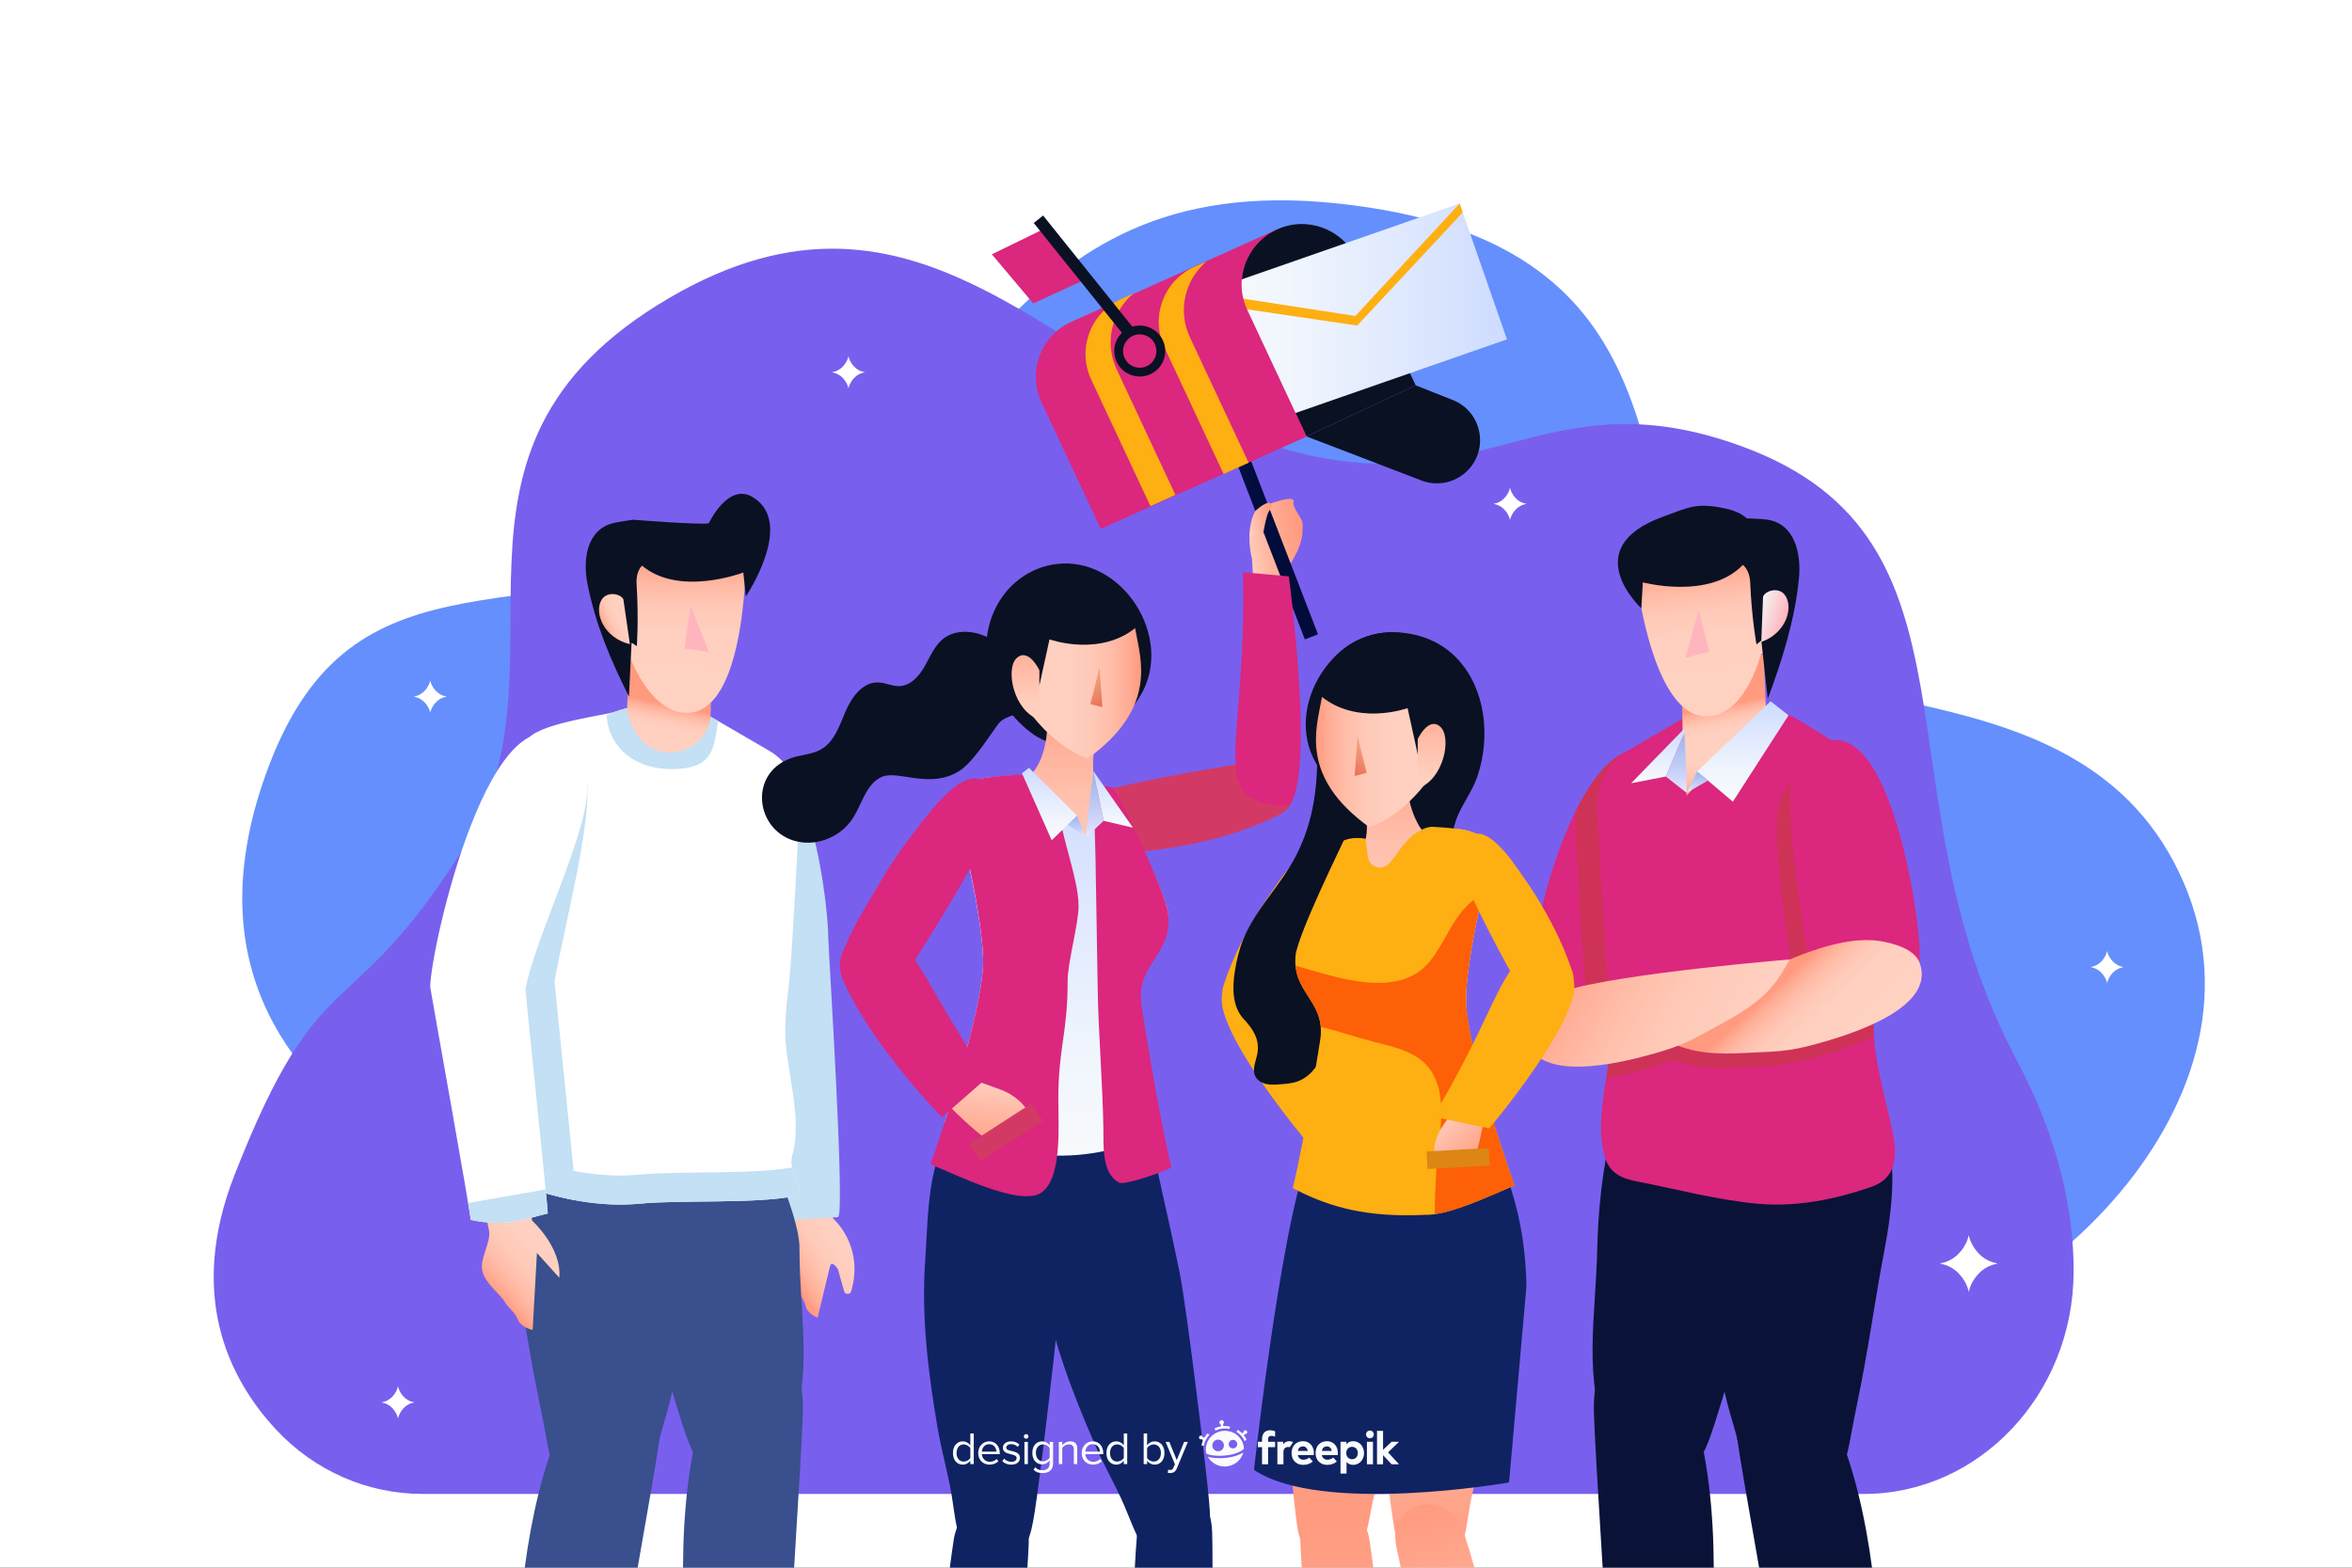 <?xml version="1.0" encoding="utf-8"?>
<!-- Generator: Adobe Illustrator 27.5.0, SVG Export Plug-In . SVG Version: 6.00 Build 0)  -->
<svg version="1.1" xmlns="http://www.w3.org/2000/svg" xmlns:xlink="http://www.w3.org/1999/xlink" x="0px" y="0px"
	 viewBox="0 0 750 500" style="enable-background:new 0 0 750 500;" xml:space="preserve">
<rect x="0" y="0" width="750" height="500" fill="#333333" stroke="none"/>
<g id="BACKGROUND">
	<g>
		<g>
			
				<rect x="0" transform="matrix(-1 -1.224647e-16 1.224647e-16 -1 750 500)" style="fill:#FFFFFF;" width="750" height="500"/>
		</g>
	</g>
</g>
<g id="OBJECTS">
	<path style="fill:#658FFD;" d="M84.56,247.484c26.25-74.156,80.01-45.963,153.351-73.105S316.36,53.139,426.618,64.901
		s91.007,88.872,115.054,129.627c24.047,40.754,122.452,13.172,154.531,86.664c32.079,73.492-55.497,148.343-109.016,148.343
		C533.669,429.535,9.709,458.939,84.56,247.484z"/>
	<path style="fill:#795FEE;" d="M213.427,95.021c-83.59,48.919-28.749,116.987-65.545,175.43
		c-36.796,58.443-45.37,33.405-73.125,104.375c-14.922,38.157-1.975,64.668,13.187,81.025
		c12.376,13.352,29.317,20.625,46.838,20.625h459.634c36.528,0,66.693-31.574,66.818-70.9c0.061-19.256-4.65-41.993-18.235-67.661
		c-45.284-85.56-7.01-165.866-87.248-195.444c-64.856-23.908-82.924,21.074-150.877-0.713S294.074,47.825,213.427,95.021z"/>
	<g>
		
			<linearGradient id="SVGID_1_" gradientUnits="userSpaceOnUse" x1="-1876.452" y1="1905.453" x2="-1848.461" y2="1905.453" gradientTransform="matrix(-0.842 0.54 -0.54 -0.842 -277.842 3006.172)">
			<stop  offset="0" style="stop-color:#FFD1C1"/>
			<stop  offset="0.386" style="stop-color:#FFCFBF"/>
			<stop  offset="0.588" style="stop-color:#FFC9B7"/>
			<stop  offset="0.747" style="stop-color:#FFBDA9"/>
			<stop  offset="0.882" style="stop-color:#FFAE97"/>
			<stop  offset="1" style="stop-color:#FF9A7F"/>
		</linearGradient>
		<path style="fill:url(#SVGID_1_);" d="M267.163,404.704c-1.074-1.384-2.103-2.444-2.514-0.741l-3.945,16.345
			c0,0-3.318-1.326-3.823-3.767c-0.505-2.441-2.23-3.635-2.974-5.731c-0.744-2.096-4.726-6.075-5.046-9.817
			c-0.32-3.742,3.872-7.883,3.817-11.492c-0.054-3.609-0.712-11.245-0.712-11.245l13.314-0.038l0.322,10.376
			c0,0,10.114,8.579,5.818,23.253c-0.327,1.116-1.922,1.109-2.239-0.009L267.163,404.704z"/>
		<g>
			<path style="fill:#C3E0F4;" d="M267.2,388.182c2.457,0.066-3.086-86.353-3.078-89.032c0.039-11.763-7.791-78.133-32.908-55.922
				c-3.86,3.413,1.767,9.715,1.533,14.023c-1.049,19.389,8.219,132.543,8.219,132.543S267.197,388.182,267.2,388.182z"/>
		</g>
		<g>
			<g>
				<g>
					<g>
						<path style="fill:#0A1337;" d="M511.048,500h35.432c-0.059-17.601-1.82-35.678-6.795-51.266c0,0-6.16-22.722-26.248-12.917
							c0,0-5.556-0.25-5.188,14.526C508.395,456.189,509.62,476.992,511.048,500z"/>
					</g>
					<path style="fill:#0A1337;" d="M555.45,338.339c-1.266-0.882-2.627-1.635-4.082-2.235c-6.104-2.518-12.737-0.101-19.323,0.381
						c-17.634,1.291-22.228,40.113-22.702,61.403c-0.509,22.825-4.734,41.263,3.698,62.479c2.49,6.264,6.727,12.84,13.381,13.921
						c5.128,0.833,10.304-2.022,13.604-6.035c3.3-4.012,5.066-9.039,6.667-13.98c6.794-20.97,11.766-42.477,16.961-63.899
						c2.393-9.867,4.854-19.974,3.725-30.064C566.426,351.783,562.353,343.147,555.45,338.339z"/>
				</g>
			</g>
			<g>
				<g>
					<g>
						<path style="fill:#0A1337;" d="M560.945,500h36.002c-2.144-16.141-5.82-32.326-11.901-46.124c0,0-8.53-21.942-27.468-10.065
							c0,0-5.552,0.34-3.62,14.994C554.633,463.923,557.501,480.543,560.945,500z"/>
					</g>
					<path style="fill:#0A1337;" d="M588.886,343.409c-8.176-4.929-17.932-3.891-25.792,1.18
						c-10.513,6.782-16.799,18.514-17.983,30.898c-1.595,16.67-0.396,35.081,1.745,51.652c1.15,8.905,3.149,18.291,5.829,27.104
						c2.264,7.443,3.532,17.372,10.485,22.346c5.09,3.641,13.997,3.953,19.004-0.189c5.211-4.313,6.807-11.821,7.961-18.125
						c1.318-7.198,2.883-14.375,4.214-21.587c2.274-12.327,4.035-24.75,6.39-37.06c2.266-11.85,3.93-24.636,1.465-36.593
						C600.432,354.451,595.434,347.356,588.886,343.409z"/>
				</g>
			</g>
			<g>
				<path style="fill:#DB277D;" d="M488.774,332.514c-2.457,0.066,0.979-28.21,0.97-30.889
					c-0.039-11.763,18.204-80.608,43.321-58.397c3.86,3.413-1.767,9.715-1.534,14.023c1.049,19.389-9.981,78.698-9.981,78.698
					S488.777,332.514,488.774,332.514z"/>
			</g>
			<path style="fill:#CE3257;" d="M506.391,334.36c7.764,0.814,15.159,1.589,15.159,1.589s11.03-59.309,9.981-78.698
				c-0.233-4.308,5.393-10.61,1.533-14.023c-12.403-10.968-23.127,0.27-30.804,15.871c0.755,16.222,1.606,32.44,2.735,48.635
				c0.606,8.675,2.315,17.019,1.491,25.752C506.459,333.776,506.422,334.069,506.391,334.36z"/>
			<path style="fill:#DB277D;" d="M603.605,361.558c-2.761-13.407-6.949-25.711-6.181-39.594c0.776-14.013,1.433-28.038,2.486-42.03
				c0.447-5.943,1.63-12.09,1.775-18.018c0.194-7.957-4.237-14.243-9.819-19.511c-4.853-4.58-10.484-8.039-16.101-11.423
				c-0.223-0.134-0.446-0.269-0.669-0.403c-2.166-1.304-4.345-2.614-6.684-3.492c-9.822-3.688-22.953-3.047-32.049,2.249
				c-5.816,3.387-11.633,6.772-17.448,10.158c-6.181,3.598-9.902,10.776-9.548,18.425c0.768,16.615,1.635,33.228,2.792,49.815
				c0.606,8.675,2.315,17.019,1.491,25.752c-1.074,11.38-5.065,23.935-1.963,35.307c1.528,5.6,5.658,7.103,10.526,8.057
				c12.576,2.466,25.099,5.803,37.85,7.036c12.442,1.203,24.981-1.263,36.809-5.402
				C604.349,375.866,605.191,369.261,603.605,361.558z"/>
			<g>
				<path style="fill:#CE3257;" d="M575.732,331.763c9.612-5.671,20.759-12.585,32.111-15.174c0.011-2.244,0.01-3.828,0.011-4.325
					c0.039-11.763-10.703-85.782-35.82-63.571c-3.86,3.413-5.209,8.229-5.443,12.537c-0.815,15.055,5.651,54.166,8.583,70.904
					C575.359,332.009,575.534,331.88,575.732,331.763z"/>
			</g>
			<path style="fill:#CE3257;" d="M598.35,304.857c-0.118-0.02-0.252-0.049-0.368-0.067c-8.165-1.297-18.446,1.525-28.752,5.897
				c0.007-0.013,0.015-0.026,0.022-0.039c-8.073,0.684-36.121,3.193-56.156,6.588c0.584,5.382,1.072,10.738,0.553,16.249
				c-0.318,3.373-0.893,6.85-1.463,10.367c6.043-1.01,12.196-2.647,17.425-4.27c1.372-0.426,2.719-0.918,4.052-1.44
				c8.094,3.174,16.43,2.58,24.916,2.162c1.5-0.074,3-0.145,4.498-0.214c4-0.184,7.958-0.767,11.841-1.748
				c7.096-1.793,15.625-4.415,22.65-7.913c-0.211-2.773-0.304-5.58-0.145-8.465C597.739,316.263,598.039,310.56,598.35,304.857z"/>
			
				<linearGradient id="SVGID_00000134941907583243579610000005951068771112856499_" gradientUnits="userSpaceOnUse" x1="544.189" y1="237.198" x2="544.189" y2="253.789">
				<stop  offset="0" style="stop-color:#FFD1C1"/>
				<stop  offset="0.386" style="stop-color:#FFCFBF"/>
				<stop  offset="0.588" style="stop-color:#FFC9B7"/>
				<stop  offset="0.747" style="stop-color:#FFBDA9"/>
				<stop  offset="0.882" style="stop-color:#FFAE97"/>
				<stop  offset="1" style="stop-color:#FF9A7F"/>
			</linearGradient>
			<polygon style="fill:url(#SVGID_00000134941907583243579610000005951068771112856499_);" points="537.807,253.789 
				551.603,238.944 536.775,237.198 			"/>
			
				<linearGradient id="SVGID_00000023267388956665537800000011309349959781253270_" gradientUnits="userSpaceOnUse" x1="552.32" y1="237.296" x2="549.827" y2="224.83">
				<stop  offset="0" style="stop-color:#FFD1C1"/>
				<stop  offset="0.386" style="stop-color:#FFCFBF"/>
				<stop  offset="0.588" style="stop-color:#FFC9B7"/>
				<stop  offset="0.747" style="stop-color:#FFBDA9"/>
				<stop  offset="0.882" style="stop-color:#FFAE97"/>
				<stop  offset="1" style="stop-color:#FF9A7F"/>
			</linearGradient>
			<path style="fill:url(#SVGID_00000023267388956665537800000011309349959781253270_);" d="M562.392,208.667l0.728,17.847
				c0,0-3.198,21.672-26.512,11.22l-0.436-27.898L562.392,208.667z"/>
			
				<linearGradient id="SVGID_00000119821419188218487180000004630471407512088489_" gradientUnits="userSpaceOnUse" x1="546.305" y1="216.179" x2="542.15" y2="179.612">
				<stop  offset="0" style="stop-color:#FFD1C1"/>
				<stop  offset="0.386" style="stop-color:#FFCFBF"/>
				<stop  offset="0.588" style="stop-color:#FFC9B7"/>
				<stop  offset="0.747" style="stop-color:#FFBDA9"/>
				<stop  offset="0.882" style="stop-color:#FFAE97"/>
				<stop  offset="1" style="stop-color:#FF9A7F"/>
			</linearGradient>
			<path style="fill:url(#SVGID_00000119821419188218487180000004630471407512088489_);" d="M562.745,175.817l0.85,31.958
				l-2.067,0.892c-4.043,13.65-10.526,19.829-17.411,19.823c-18.697-0.019-23.188-50.767-23.188-50.767L562.745,175.817z"/>
			<polygon style="fill:#FFB5BE;" points="541.672,194.528 545.065,207.842 537.46,209.779 			"/>
			<path style="fill:#0A1123;" d="M555.751,180.183c0,0,2.174,1.465,2.348,5.61c0.485,11.531,2.004,19.758,2.004,19.758l1.541-1.274
				l2.05,18.581c4.628-12.31,8.747-25.517,9.971-38.647c0.708-7.599-1.341-17.277-10.257-18.49
				c-2.094-0.285-6.376-0.386-6.376-0.386s-0.904-0.734-1.325-1.01c-1.715-1.126-3.738-1.781-5.732-2.193
				c-9.073-1.875-11.25-0.404-19.718,2.677c-27.628,10.053-6.88,29.192-6.88,29.192l0.494-8.262
				C523.872,185.738,544.962,191.4,555.751,180.183z"/>
			
				<linearGradient id="SVGID_00000013166260603244410400000002758741803996132228_" gradientUnits="userSpaceOnUse" x1="-223.196" y1="921.669" x2="-213.921" y2="921.669" gradientTransform="matrix(0.949 0.317 -0.317 0.949 1064.397 -608.167)">
				<stop  offset="0" style="stop-color:#F4F3F1"/>
				<stop  offset="1" style="stop-color:#FFB2BC"/>
			</linearGradient>
			<path style="fill:url(#SVGID_00000013166260603244410400000002758741803996132228_);" d="M569.119,189.716
				c2.891,3.805,0.642,12.157-7.493,15.042l0.574-14.484C563.104,188.243,567.217,187.212,569.119,189.716z"/>
			<g>
				<g>
					<g>
						<g>
							
								<linearGradient id="SVGID_00000111879587978934430000000004764612979064649118_" gradientUnits="userSpaceOnUse" x1="8212.718" y1="252.857" x2="8212.718" y2="233.598" gradientTransform="matrix(-1 0 0 1 8747.245 0)">
								<stop  offset="0" style="stop-color:#E7E6FF"/>
								<stop  offset="0.339" style="stop-color:#C9D2F8"/>
								<stop  offset="0.764" style="stop-color:#AABDF1"/>
								<stop  offset="1" style="stop-color:#9EB5EE"/>
							</linearGradient>
							<path style="fill:url(#SVGID_00000111879587978934430000000004764612979064649118_);" d="M537.807,252.857l-6.62-5.192
								l5.951-14.067C537.138,233.598,538.123,252.533,537.807,252.857z"/>
							
								<linearGradient id="SVGID_00000168802403461373391710000007590126915986085308_" gradientUnits="userSpaceOnUse" x1="8218.607" y1="249.805" x2="8218.607" y2="232.326" gradientTransform="matrix(-1 0 0 1 8747.245 0)">
								<stop  offset="0" style="stop-color:#F9FBFC"/>
								<stop  offset="0.997" style="stop-color:#CDDBFF"/>
							</linearGradient>
							<polygon style="fill:url(#SVGID_00000168802403461373391710000007590126915986085308_);" points="537.138,233.598 
								531.187,247.665 520.138,249.805 537.138,232.326 							"/>
						</g>
						
							<linearGradient id="SVGID_00000125583054298051701470000005938417952925957307_" gradientUnits="userSpaceOnUse" x1="8191.494" y1="255.683" x2="8191.494" y2="223.669" gradientTransform="matrix(-1 0 0 1 8747.245 0)">
							<stop  offset="0" style="stop-color:#F9FBFC"/>
							<stop  offset="0.307" style="stop-color:#F0F5FD"/>
							<stop  offset="0.803" style="stop-color:#D8E3FE"/>
							<stop  offset="0.997" style="stop-color:#CDDBFF"/>
						</linearGradient>
						<polygon style="fill:url(#SVGID_00000125583054298051701470000005938417952925957307_);" points="570.323,228.14 
							552.57,255.683 541.179,246.05 564.6,223.669 						"/>
					</g>
					
						<linearGradient id="SVGID_00000123421910268764850710000007741598702045450909_" gradientUnits="userSpaceOnUse" x1="8205.983" y1="252.857" x2="8205.983" y2="246.05" gradientTransform="matrix(-1 0 0 1 8747.245 0)">
						<stop  offset="0" style="stop-color:#E7E6FF"/>
						<stop  offset="0.339" style="stop-color:#C9D2F8"/>
						<stop  offset="0.764" style="stop-color:#AABDF1"/>
						<stop  offset="1" style="stop-color:#9EB5EE"/>
					</linearGradient>
					<polygon style="fill:url(#SVGID_00000123421910268764850710000007741598702045450909_);" points="541.179,246.05 
						537.807,252.857 544.718,248.908 					"/>
				</g>
			</g>
			<g>
				<path style="fill:#DB277D;" d="M580.01,323.232c9.612-5.671,20.759-12.585,32.111-15.174c0.012-2.244,0.01-3.828,0.012-4.325
					c0.039-11.763-10.703-85.782-35.82-63.571c-3.86,3.413-5.209,8.229-5.443,12.537c-0.815,15.055,5.651,54.166,8.583,70.903
					C579.636,323.478,579.811,323.349,580.01,323.232z"/>
			</g>
			
				<linearGradient id="SVGID_00000094590430863678582170000008521512572901162914_" gradientUnits="userSpaceOnUse" x1="584.215" y1="333.69" x2="566.485" y2="314.437">
				<stop  offset="0" style="stop-color:#FFD1C1"/>
				<stop  offset="0.386" style="stop-color:#FFCFBF"/>
				<stop  offset="0.588" style="stop-color:#FFC9B7"/>
				<stop  offset="0.747" style="stop-color:#FFBDA9"/>
				<stop  offset="0.882" style="stop-color:#FFAE97"/>
				<stop  offset="1" style="stop-color:#FF9A7F"/>
			</linearGradient>
			<path style="fill:url(#SVGID_00000094590430863678582170000008521512572901162914_);" d="M599.436,300.143
				c-22.499-3.574-61.049,24.062-71.976,29.527c2.306,1.331,4.649,2.616,7.173,3.654c8.246,3.393,16.746,2.759,25.4,2.332
				c1.5-0.074,3-0.144,4.498-0.213c4-0.184,7.959-0.767,11.841-1.748c16.462-4.16,40.667-12.769,35.808-26.484
				C610.564,302.65,603.804,300.837,599.436,300.143z"/>
			
				<linearGradient id="SVGID_00000158011134231172807380000014435271675685696181_" gradientUnits="userSpaceOnUse" x1="3815.856" y1="-1425.221" x2="3914.574" y2="-1425.221" gradientTransform="matrix(-0.872 -0.49 -0.49 0.872 3212.485 3465.611)">
				<stop  offset="0" style="stop-color:#FFD1C1"/>
				<stop  offset="0.386" style="stop-color:#FFCFBF"/>
				<stop  offset="0.588" style="stop-color:#FFC9B7"/>
				<stop  offset="0.747" style="stop-color:#FFBDA9"/>
				<stop  offset="0.882" style="stop-color:#FFAE97"/>
				<stop  offset="1" style="stop-color:#FF9A7F"/>
			</linearGradient>
			<path style="fill:url(#SVGID_00000158011134231172807380000014435271675685696181_);" d="M493.892,318.326
				c7.018-6.114,64.641-11.292,76.815-12.324c-1.274,2.338-2.603,4.656-4.216,6.858c-5.268,7.194-12.852,11.084-20.46,15.232
				c-1.319,0.719-2.635,1.441-3.95,2.163c-3.51,1.928-7.191,3.495-11.016,4.681c-16.217,5.032-41.36,10.304-44.364-3.934
				C485.703,326.266,490.558,321.231,493.892,318.326z"/>
		</g>
		<g>
			<g>
				<g>
					<path style="fill:#394F8E;" d="M253.231,500c1.428-23.008,2.653-43.811,2.799-49.657c0.368-14.776-5.188-14.526-5.188-14.526
						c-20.089-9.804-26.247,12.917-26.247,12.917c-4.975,15.588-6.736,33.665-6.795,51.266H253.231z"/>
				</g>
				<path style="fill:#394F8E;" d="M208.829,338.339c1.266-0.882,2.627-1.635,4.082-2.235c6.105-2.518-0.556,3.618,6.031,4.1
					c17.634,1.291,35.994,45.433,35.994,57.684c0,22.831,4.734,41.263-3.698,62.479c-2.49,6.264-6.727,12.84-13.381,13.921
					c-5.128,0.833-10.304-2.022-13.604-6.035c-3.3-4.012-5.066-9.039-6.667-13.98c-6.795-20.97-11.766-42.477-16.962-63.899
					c-2.393-9.867-4.854-19.974-3.725-30.064C197.852,351.783,201.925,343.147,208.829,338.339z"/>
			</g>
		</g>
		<g>
			<g>
				<g>
					<path style="fill:#394F8E;" d="M203.333,500c3.444-19.457,6.312-36.077,6.987-41.195c1.931-14.654-3.62-14.994-3.62-14.994
						c-18.937-11.876-27.468,10.065-27.468,10.065c-6.079,13.798-9.756,29.983-11.9,46.124H203.333z"/>
				</g>
				<path style="fill:#394F8E;" d="M175.392,343.409c8.176-4.929,17.932-3.891,25.793,1.18
					c10.513,6.782,16.799,18.514,17.983,30.898c1.594,16.67,0.395,35.081-1.745,51.652c-1.15,8.905-3.149,18.291-5.829,27.104
					c-2.264,7.443-3.532,17.372-10.485,22.346c-5.09,3.641-13.997,3.953-19.003-0.189c-5.211-4.313-6.807-11.821-7.961-18.125
					c-1.318-7.198-2.883-14.375-4.214-21.587c-2.274-12.327-4.035-24.75-6.39-37.06c-2.266-11.85-3.93-24.636-1.464-36.593
					C163.847,354.451,168.845,347.356,175.392,343.409z"/>
			</g>
		</g>
		<path style="fill:#FFFFFF;" d="M160.674,361.558c2.761-13.407,6.949-25.711,6.181-39.594c-0.776-14.013-1.433-28.038-2.486-42.03
			c-0.447-5.943-1.63-12.09-1.775-18.018c-0.194-7.957,0.78-21.631,6.362-26.9c4.853-4.58,24.573-7.052,26.911-7.93
			c9.822-3.688,22.953-3.047,32.049,2.249c5.816,3.387,11.633,6.772,17.449,10.158c6.181,3.598,9.902,10.776,9.548,18.425
			c-0.768,16.615-1.635,33.228-2.792,49.815c-0.605,8.675-2.315,17.019-1.491,25.752c1.074,11.38,5.066,23.935,1.963,35.307
			c-1.528,5.6,5.477,11.781,0.61,12.735c-12.576,2.466-36.234,1.125-48.986,2.358c-12.441,1.203-24.981-1.263-36.809-5.402
			C159.929,375.866,159.087,369.261,160.674,361.558z"/>
		<path style="fill:#C3E0F4;" d="M183.843,382.887c-0.9-10.279-7.153-70.095-6.985-69.981c2.932-16.738,11.27-47.917,10.455-62.973
			c-0.233-4.308-2.597-0.477-6.457-3.89c-6.801-6.014-12.441-4.774-17.054,0.453c-1.076,5.343-1.312,11.188-1.209,15.421
			c0.145,5.929,1.328,12.076,1.775,18.018c1.053,13.992,1.71,28.017,2.486,42.03c0.768,13.883-3.419,26.187-6.181,39.594
			c-1.586,7.703-0.745,14.308,6.733,16.925C172.765,380.358,178.269,381.884,183.843,382.887z"/>
		<g>
			<path style="fill:#C3E0F4;" d="M204.216,374.616c-12.441,1.203-24.981-1.263-36.809-5.402c-3.897-1.364-5.98-3.817-6.868-6.937
				c-1.385,7.391-0.375,13.672,6.868,16.207c11.827,4.139,24.367,6.605,36.809,5.402c12.752-1.233,36.41,0.108,48.986-2.358
				c3.839-0.753,0.303-4.759-0.617-9.165C239.87,374.675,216.77,373.402,204.216,374.616z"/>
		</g>
		<path style="fill:#C3E0F4;" d="M227.916,229.336c-9.096-5.296-22.227-5.938-32.048-2.249c-0.816,0.306-1.607,0.677-2.39,1.07
			c0.421,9.491,8.344,17.918,22.791,17.063c11.114-0.658,11.431-6.642,12.685-15.28
			C228.607,229.738,228.262,229.537,227.916,229.336z"/>
		
			<linearGradient id="SVGID_00000163069573381476236990000008376978651520734384_" gradientUnits="userSpaceOnUse" x1="180.432" y1="236.867" x2="177.961" y2="224.513" gradientTransform="matrix(-1 0 0 1 390.427 0)">
			<stop  offset="0" style="stop-color:#FFD1C1"/>
			<stop  offset="0.386" style="stop-color:#FFCFBF"/>
			<stop  offset="0.588" style="stop-color:#FFC9B7"/>
			<stop  offset="0.747" style="stop-color:#FFBDA9"/>
			<stop  offset="0.882" style="stop-color:#FFAE97"/>
			<stop  offset="1" style="stop-color:#FF9A7F"/>
		</linearGradient>
		<path style="fill:url(#SVGID_00000163069573381476236990000008376978651520734384_);" d="M200.682,208.667l-0.729,17.847
			c0,0,0.716,4.854,3.942,8.859c7.474,9.282,22.547,3.859,22.733-8.057l0.273-17.481L200.682,208.667z"/>
		
			<linearGradient id="SVGID_00000031175597481683751380000009356141771858770849_" gradientUnits="userSpaceOnUse" x1="138.938" y1="216.411" x2="134.783" y2="179.843" gradientTransform="matrix(-0.995 0.105 0.105 0.995 332.233 -14.474)">
			<stop  offset="0" style="stop-color:#FFD1C1"/>
			<stop  offset="0.386" style="stop-color:#FFCFBF"/>
			<stop  offset="0.588" style="stop-color:#FFC9B7"/>
			<stop  offset="0.747" style="stop-color:#FFBDA9"/>
			<stop  offset="0.882" style="stop-color:#FFAE97"/>
			<stop  offset="1" style="stop-color:#FF9A7F"/>
		</linearGradient>
		<path style="fill:url(#SVGID_00000031175597481683751380000009356141771858770849_);" d="M196.125,176.859l2.499,31.872
			l2.149,0.671c5.449,13.152,12.543,18.619,19.39,17.892c18.592-1.975,17.749-52.914,17.749-52.914L196.125,176.859z"/>
		<polygon style="fill:#FFB5BE;" points="220.24,193.2 218.26,206.795 226.025,207.926 		"/>
		<path style="fill:#0A1123;" d="M204.738,180.406c0,0-2.009,1.684-1.749,5.825c0.724,11.519,0.074,19.859,0.074,19.859
			l-1.666-1.106l-0.841,17.192c-5.89-11.758-10.622-22.961-13.213-35.89c-1.499-7.483-0.474-17.322,8.266-19.462
			c2.053-0.502,6.3-1.051,6.3-1.051s22.176,1.734,24.116,1.116c0,0,6.057-12.961,13.843-8.427c13.968,8.134-2.032,31.74-2.032,31.74
			l-0.813-7.607C237.023,182.596,216.641,190.434,204.738,180.406z"/>
		
			<linearGradient id="SVGID_00000010992164647281515010000016149478014572207269_" gradientUnits="userSpaceOnUse" x1="-609.749" y1="1051.09" x2="-600.474" y2="1051.09" gradientTransform="matrix(-0.91 0.414 0.414 0.91 -789.643 -507.932)">
			<stop  offset="0" style="stop-color:#FFD1C1"/>
			<stop  offset="0.386" style="stop-color:#FFCFBF"/>
			<stop  offset="0.588" style="stop-color:#FFC9B7"/>
			<stop  offset="0.747" style="stop-color:#FFBDA9"/>
			<stop  offset="0.882" style="stop-color:#FFAE97"/>
			<stop  offset="1" style="stop-color:#FF9A7F"/>
		</linearGradient>
		<path style="fill:url(#SVGID_00000010992164647281515010000016149478014572207269_);" d="M191.838,191.286
			c-2.477,4.087,0.633,12.157,9.026,14.175l-2.087-14.344C197.667,189.191,193.468,188.596,191.838,191.286z"/>
		
			<linearGradient id="SVGID_00000077285270224922013440000009242589812564836517_" gradientUnits="userSpaceOnUse" x1="-1808.774" y1="1979.586" x2="-1778.314" y2="1979.586" gradientTransform="matrix(-0.746 0.666 -0.666 -0.746 145.955 3070.076)">
			<stop  offset="0" style="stop-color:#FFD1C1"/>
			<stop  offset="0.386" style="stop-color:#FFCFBF"/>
			<stop  offset="0.588" style="stop-color:#FFC9B7"/>
			<stop  offset="0.747" style="stop-color:#FFBDA9"/>
			<stop  offset="0.882" style="stop-color:#FFAE97"/>
			<stop  offset="1" style="stop-color:#FF9A7F"/>
		</linearGradient>
		<path style="fill:url(#SVGID_00000077285270224922013440000009242589812564836517_);" d="M171.216,399.617l-1.368,24.591
			c0,0-3.792-0.856-4.754-3.393c-0.961-2.537-3.02-3.524-4.178-5.649c-1.159-2.125-6.12-5.719-7.105-9.685
			c-0.985-3.966,2.809-9.135,2.132-13.004c-0.677-3.869-2.692-11.961-2.692-11.961l14.3-2.323l2.125,11.095
			c0,0,9.537,8.623,8.676,18.236L171.216,399.617z"/>
		<path style="fill:#FFFFFF;" d="M174.671,387.028c-5.726,1.269-13.232,4.61-24.583,2.02c-0.011-2.244-12.899-73.717-12.9-74.213
			c-0.039-11.763,19.566-99.65,44.683-77.439c3.86,3.413,5.209,8.229,5.443,12.537c0.815,15.055-16.798,48.871-19.73,65.609
			C167.398,315.418,174.896,386.978,174.671,387.028z"/>
		<path style="fill:#C3E0F4;" d="M149.273,383.677c0.785,4.631,0.812,4.935,0.814,5.371c11.351,2.589,18.858-0.751,24.583-2.02
			c0.04-0.009-0.321-3.882-0.688-7.66L149.273,383.677z"/>
		<g>
			<path style="fill:#0A1123;" d="M255.874,268.674c6.173,0.706,12.593-2.39,15.999-7.587c3.035-4.631,4.269-11.112,9.346-13.321
				c5.203-2.264,15.095,4.021,24.548-1.793c4.447-2.735,9.349-10.728,12.438-14.937c2.599-3.541,8.503-2.853,11.425-6.134
				c2.056-2.309,1.906-5.962,0.478-8.703c-1.428-2.742-3.879-4.782-6.267-6.745c-3.296-2.709-6.673-5.466-10.674-6.947
				c-4.001-1.481-8.812-1.475-12.219,1.093c-2.883,2.173-4.283,5.724-6.06,8.866c-1.777,3.143-4.538,6.275-8.147,6.377
				c-2.277,0.065-4.431-1.117-6.708-1.19c-4.927-0.158-8.453,4.679-10.391,9.211c-1.938,4.532-3.583,9.737-7.869,12.172
				c-2.937,1.668-6.531,1.644-9.698,2.82C237.751,247.175,241.347,267.011,255.874,268.674z"/>
			<g>
				<path style="fill:#0F2363;" d="M352.909,348.883c-6.452-1.155-13.444,1.507-17.493,6.661c-1.901,2.42-3.157,5.282-4.184,8.183
					c-5.641,15.933-1.439,30.473,1.314,46.277c3.056,17.543,9.507,34.448,16.595,50.707c2.897,6.646,6.541,12.957,9.427,19.622
					c3.788,8.749,6.998,21.707,19.639,16.842c8.688-3.343,7.968-10.461,7.355-18.181c-0.719-9.054-7.183-62.281-9.428-73.267
					c-2.111-10.338-4.448-20.632-6.726-30.933C367.011,363.95,366.362,351.293,352.909,348.883z"/>
				<g>
					<path style="fill:#0F2363;" d="M386.649,500c-0.002-3.674-0.013-6.191-0.035-7.026c-0.153-5.841,0.403-10.974-4.895-14.807
						c-1.423-1.03-3.098-1.708-4.838-1.958c-0.177-0.025-0.355-0.046-0.535-0.062c-8.129-0.715-13.21,5.857-13.771,13.169
						c-0.278,3.621-0.545,7.162-0.705,10.684H386.649z"/>
				</g>
			</g>
			<g>
				<path style="fill:#0F2363;" d="M329.392,347.813c-5.988-2.665-13.414-1.751-18.578,2.285c-2.425,1.895-4.328,4.374-6.019,6.945
					c-9.287,14.122-8.685,29.244-9.791,45.248c-1.228,17.765,0.993,35.722,3.987,53.205c1.224,7.146,3.252,14.145,4.461,21.307
					c1.586,9.4,1.604,22.75,15.042,21.05c9.235-1.169,10.239-8.252,11.49-15.895c1.467-8.963,7.919-62.191,8.367-73.396
					c0.422-10.542,0.615-21.097,0.866-31.644C339.482,365.815,341.879,353.37,329.392,347.813z"/>
				<g>
					<path style="fill:#0F2363;" d="M327.614,500c0.115-1.734,0.19-2.937,0.212-3.464c0.252-5.837,1.163-10.92-3.856-15.111
						c-1.348-1.126-2.973-1.919-4.69-2.289c-0.175-0.038-0.352-0.07-0.529-0.099c-8.06-1.277-13.585,4.926-14.652,12.182
						c-0.436,2.969-0.857,5.882-1.221,8.782H327.614z"/>
				</g>
			</g>
			<path style="fill:#0A1123;" d="M319.267,190.835c-4.056,6.03-5.801,13.844-4.102,21.718c1.751,8.111,6.689,15.762,13.223,20.85
				c7.164,5.579,15.377,5.317,23.143,0.827c5.094-2.946,9.192-7.437,12.195-12.499c10.86-18.31-5.827-44.544-26.996-41.825
				C329.593,180.822,323.263,184.895,319.267,190.835z"/>
			<path style="fill:#D33965;" d="M409.299,245.77c4.831,3.565,4.391,10.989-0.887,13.851c-0.084,0.046-0.145,0.077-0.179,0.095
				c-8.407,4.223-17.452,7.162-26.637,9.136c-7.534,1.62-15.191,2.678-22.883,3.148c-6.716,0.411-29.182,2.99-24.511-9.841
				c1.164-3.198,4.158-5.315,7.157-6.639c11.358-5.015,48.285-11.016,59.711-12.793c2.179-0.339,4.389,0.209,6.163,1.519
				L409.299,245.77z"/>
			
				<linearGradient id="SVGID_00000078760038244272118230000004844988635722128793_" gradientUnits="userSpaceOnUse" x1="-924.478" y1="361.433" x2="-924.478" y2="224.507" gradientTransform="matrix(1 0 0 1 1261.998 0)">
				<stop  offset="0" style="stop-color:#FFD1C1"/>
				<stop  offset="0.489" style="stop-color:#FFCFBF"/>
				<stop  offset="0.665" style="stop-color:#FFCAB8"/>
				<stop  offset="0.79" style="stop-color:#FFC0AD"/>
				<stop  offset="0.892" style="stop-color:#FFB29C"/>
				<stop  offset="0.978" style="stop-color:#FFA086"/>
				<stop  offset="1" style="stop-color:#FF9A7F"/>
			</linearGradient>
			<path style="fill:url(#SVGID_00000078760038244272118230000004844988635722128793_);" d="M371.146,291.684
				c-0.684-7.18-15.299-39.829-15.299-39.829s-4.044-0.738-6.605-1.638c-1.275-5.493-0.385-10.599-0.385-10.599l-15.161-15.111
				c1.791,16.553-4.888,22.461-4.888,22.461c-2.377,0.129-10.08,0.52-13.565,0.979c-7.615,1.002-11.348,6.249-11.348,6.249
				s9.077,34.03,9.611,51.396c0.534,17.367-9.686,55.842-9.686,55.842l62.803-0.189c-4.274-17.364-7.161-42.023-7.161-42.026
				C357.704,306.01,372.39,304.735,371.146,291.684z"/>
			
				<linearGradient id="SVGID_00000144318175044437682920000008003779457946085004_" gradientUnits="userSpaceOnUse" x1="-925.065" y1="376.197" x2="-925.065" y2="248.287" gradientTransform="matrix(1 0 0 1 1261.998 0)">
				<stop  offset="0" style="stop-color:#F9FBFC"/>
				<stop  offset="0.292" style="stop-color:#F1F6FD"/>
				<stop  offset="0.733" style="stop-color:#DDE6FE"/>
				<stop  offset="0.997" style="stop-color:#CDDBFF"/>
			</linearGradient>
			<path style="fill:url(#SVGID_00000144318175044437682920000008003779457946085004_);" d="M301.231,358.053
				c9.293,5.251,19.064,9.322,30.046,10.262c13.61,1.164,26.168-1.321,37.894-7.182c-4.287-18.038-9.709-41.912-9.709-41.914
				c-1.757-13.207,14.349-14.483,13.105-27.534c-0.684-7.18-16.72-38.658-16.72-38.658s-2.078-2.059-7.543-1.566
				c-0.08,0.007-1.997,15.625-1.997,15.625l-14.817-17.678c-5.458-0.838-7.257-1.121-7.257-1.121
				c-2.377,0.13-5.505,0.372-8.991,0.83c-7.615,1.002-11.348,6.249-11.348,6.249s9.077,32.859,9.611,50.225
				C313.861,317.141,306.323,342.411,301.231,358.053z"/>
			<path style="fill:#DB277D;" d="M332.064,380.372c6.64-4.531,5.424-21.149,5.411-29.351c-0.025-17.034,3.001-21.281,2.976-38.314
				c-0.009-5.752,3.493-18.026,3.485-23.778c-0.014-9.208-6.59-24.68-6.604-33.888c-3.512-3.639-8.487-8.557-13.099-7.926
				c-2.377,0.13-5.505,0.372-8.991,0.831c-7.615,1.002-11.348,6.249-11.348,6.249s9.077,34.029,9.611,51.396
				c0.534,17.367-16.791,65.779-16.785,65.781C303.82,374.081,325.174,385.074,332.064,380.372z"/>
			<path style="fill:#DB277D;" d="M372.567,291.684c-0.684-7.18-16.72-39.829-16.72-39.829s-2.105-1.777-7.161-0.948
				c0.104,6.218,0.56,17.288,0.664,23.506c0.229,13.752,0.459,27.505,0.688,41.257c0.233,13.95,1.573,30.156,1.806,44.106
				c0.086,5.183-0.649,14.616,5.096,17.427c1.911,0.935,16.757-4.326,16.576-5.06c-4.274-17.363-9.554-51.685-9.554-51.688
				C362.205,307.249,373.81,304.735,372.567,291.684z"/>
			<path style="fill:#DB277D;" d="M270.623,307.307c-0.024-0.008-2.888,0.127-2.745-0.398c2.48-9.075,7.115-15.686,11.787-23.837
				c3.832-6.685,8.164-13.087,12.956-19.122c4.185-5.27,17.286-23.701,23.705-11.649c1.6,3.003,1.173,6.645,0.153,9.761
				c-4.591,14.023-32.292,55.836-32.292,55.836S272.002,307.752,270.623,307.307z"/>
			<g>
				<g>
					<g>
						
							<linearGradient id="SVGID_00000124121074925101100970000003488239364682532795_" gradientUnits="userSpaceOnUse" x1="-936.587" y1="218.298" x2="-898.11" y2="218.298" gradientTransform="matrix(1 0 0 1 1261.998 0)">
							<stop  offset="0" style="stop-color:#FFD1C1"/>
							<stop  offset="0.386" style="stop-color:#FFCFBF"/>
							<stop  offset="0.588" style="stop-color:#FFC9B7"/>
							<stop  offset="0.747" style="stop-color:#FFBDA9"/>
							<stop  offset="0.882" style="stop-color:#FFAE97"/>
							<stop  offset="1" style="stop-color:#FF9A7F"/>
						</linearGradient>
						<path style="fill:url(#SVGID_00000124121074925101100970000003488239364682532795_);" d="M362.12,201.159
							c1.527,8.883,7.205,24.571-15.247,40.728c0,0-9.941-2.638-19.546-16.044C315.946,209.956,358.835,182.053,362.12,201.159z"/>
					</g>
					
						<linearGradient id="SVGID_00000076606099522678043880000009204482317465341846_" gradientUnits="userSpaceOnUse" x1="-914.997" y1="215.031" x2="-909.308" y2="224.885" gradientTransform="matrix(1 0 0 1 1261.998 0)">
						<stop  offset="0" style="stop-color:#EEA281"/>
						<stop  offset="0.246" style="stop-color:#EE9C7B"/>
						<stop  offset="0.582" style="stop-color:#ED8A6C"/>
						<stop  offset="0.969" style="stop-color:#EC6E52"/>
						<stop  offset="1" style="stop-color:#EC6B50"/>
					</linearGradient>
					<polygon style="fill:url(#SVGID_00000076606099522678043880000009204482317465341846_);" points="350.609,212.949 
						347.698,224.571 351.545,225.546 					"/>
				</g>
				<path style="fill:#0A1123;" d="M354.128,186.82c0.821,3.245,9.123,12.42,9.123,12.42c-11.706,10.772-28.584,4.676-28.584,4.676
					l-3.232,14.718c0,0-5.143-11.582-5.15-11.584c-0.801-0.268-6.45-2.991-6.506-3.696c-0.465-5.87,0.378-12.52,4.311-17.166
					c3.553-4.197,9.424-5.861,14.761-5.153C344.654,181.805,352.888,181.92,354.128,186.82z"/>
			</g>
			
				<linearGradient id="SVGID_00000129897606768466942890000013958241896472434836_" gradientUnits="userSpaceOnUse" x1="-934.995" y1="229.537" x2="-934.995" y2="208.957" gradientTransform="matrix(1 0 0 1 1261.998 0)">
				<stop  offset="0" style="stop-color:#FFD1C1"/>
				<stop  offset="0.307" style="stop-color:#FFCCBB"/>
				<stop  offset="0.729" style="stop-color:#FFBDA9"/>
				<stop  offset="1" style="stop-color:#FFB19A"/>
			</linearGradient>
			<path style="fill:url(#SVGID_00000129897606768466942890000013958241896472434836_);" d="M331.435,213.784
				c0,0-3.389-7.278-7.169-3.961c-3.78,3.316-1.173,16.951,7.169,19.714V213.784z"/>
			<g>
				
					<linearGradient id="SVGID_00000025404584308211707930000017664834424638833334_" gradientUnits="userSpaceOnUse" x1="-2047.235" y1="2132.824" x2="-2020.088" y2="2132.824" gradientTransform="matrix(-0.12 0.993 -0.993 -0.12 2186.314 2632.949)">
					<stop  offset="0" style="stop-color:#FFD1C1"/>
					<stop  offset="0.344" style="stop-color:#FFBAA5"/>
					<stop  offset="0.759" style="stop-color:#FFA389"/>
					<stop  offset="1" style="stop-color:#FF9A7F"/>
				</linearGradient>
				<path style="fill:url(#SVGID_00000025404584308211707930000017664834424638833334_);" d="M316.727,363.951l1.711,0.443
					c2.858,0.875,6.43-2.063,7.875-5.154l2.64-3.137c-0.023-0.264-0.803-1.373-1.769-2.633c-2.094-2.732-4.937-4.802-8.176-5.967
					l-11.755-4.228c-0.07-0.043-0.143-0.081-0.217-0.115l-1.68-0.768l-4.49,5.567c-0.645,0.766-0.672,1.894-0.027,2.66
					c5.086,6.041,12.788,12.112,14.987,13.799C316.225,364.724,316.626,363.459,316.727,363.951z"/>
				<path style="fill:#DB277D;" d="M268.746,312.401c-3.465-8.096,3.382-17.244,12.048-15.682c2.412,0.435,4.791,1.646,6.848,4.106
					c8.228,9.838,6.749,11.118,27.018,43.013l-14.292,12.508C300.368,356.346,277.569,333.017,268.746,312.401z"/>
			</g>
			
				<linearGradient id="SVGID_00000113339569540111549650000007267756259161394307_" gradientUnits="userSpaceOnUse" x1="-1336.915" y1="1559.695" x2="-1317.806" y2="1559.695" gradientTransform="matrix(0.987 -0.164 0.164 0.987 1460.975 -1580.422)">
				<stop  offset="0" style="stop-color:#FFD1C1"/>
				<stop  offset="0.344" style="stop-color:#FFBAA5"/>
				<stop  offset="0.759" style="stop-color:#FFA389"/>
				<stop  offset="1" style="stop-color:#FF9A7F"/>
			</linearGradient>
			<path style="fill:url(#SVGID_00000113339569540111549650000007267756259161394307_);" d="M402.788,170.26l2.472-9.684
				c0,0,7.681-2.837,7.224-0.607c-0.457,2.23,3.053,5.359,2.921,7.386c-0.132,2.027,0.178,3.159-0.903,6.414
				c-1.081,3.254-2.831,5.36-4.087,8.407c-1.256,3.048-3.458,9.691-3.458,9.691l-7.108-1.856l-0.603-11.735
				c0,0-2.894-10.395,2.03-16.825L402.788,170.26z"/>
			
				<linearGradient id="SVGID_00000002374494795752633220000005687904690367799722_" gradientUnits="userSpaceOnUse" x1="426.147" y1="135.614" x2="439.631" y2="135.614" gradientTransform="matrix(0.967 -0.257 0.257 0.967 -49.944 144.323)">
				<stop  offset="0" style="stop-color:#030F4B"/>
				<stop  offset="0.15" style="stop-color:#030E45"/>
				<stop  offset="0.514" style="stop-color:#020C3B"/>
				<stop  offset="1" style="stop-color:#020C38"/>
			</linearGradient>
			<polygon style="fill:url(#SVGID_00000002374494795752633220000005687904690367799722_);" points="420.277,202.315 
				416.092,203.93 386.18,126.401 390.365,124.786 			"/>
			
				<linearGradient id="SVGID_00000176019063389563779530000011315638909199602341_" gradientUnits="userSpaceOnUse" x1="426.567" y1="136.625" x2="436.012" y2="136.625" gradientTransform="matrix(0.967 -0.257 0.257 0.967 -49.944 144.323)">
				<stop  offset="0" style="stop-color:#FFD1C1"/>
				<stop  offset="0.344" style="stop-color:#FFBAA5"/>
				<stop  offset="0.759" style="stop-color:#FFA389"/>
				<stop  offset="1" style="stop-color:#FF9A7F"/>
			</linearGradient>
			<path style="fill:url(#SVGID_00000176019063389563779530000011315638909199602341_);" d="M400.289,162.97
				c0,0,2.989-2.818,4.423-2.582c1.434,0.237,0.856,1.35-0.065,2.691c-0.922,1.342-1.859,7.181-1.859,7.181l-4.38,0.578
				L400.289,162.97z"/>
			<path style="fill:#DB277D;" d="M411.145,256.932c0,0-15.011,1.591-16.787-9.809c-1.777-11.4,2.832-30.626,2.01-64.615
				l14.614,1.317C410.982,183.826,419.416,246.515,411.145,256.932z"/>
			<g>
				<g>
					<g>
						
							<linearGradient id="SVGID_00000006695439876696723430000014971730544107487140_" gradientUnits="userSpaceOnUse" x1="349.102" y1="267.085" x2="349.102" y2="245.973">
							<stop  offset="0" style="stop-color:#E7E6FF"/>
							<stop  offset="0.339" style="stop-color:#C9D2F8"/>
							<stop  offset="0.764" style="stop-color:#AABDF1"/>
							<stop  offset="1" style="stop-color:#9EB5EE"/>
						</linearGradient>
						<path style="fill:url(#SVGID_00000006695439876696723430000014971730544107487140_);" d="M346.307,267.085l5.609-5.285
							l-3.23-15.827C348.685,245.973,346.039,266.754,346.307,267.085z"/>
						
							<linearGradient id="SVGID_00000137829928238338566140000010650425986342053556_" gradientUnits="userSpaceOnUse" x1="354.982" y1="263.978" x2="354.982" y2="245.973">
							<stop  offset="0" style="stop-color:#F9FBFC"/>
							<stop  offset="0.997" style="stop-color:#CDDBFF"/>
						</linearGradient>
						<polygon style="fill:url(#SVGID_00000137829928238338566140000010650425986342053556_);" points="348.685,245.973 
							351.916,261.8 361.278,263.978 						"/>
					</g>
					
						<linearGradient id="SVGID_00000096773364403872999110000013912037666617871254_" gradientUnits="userSpaceOnUse" x1="334.667" y1="267.995" x2="334.667" y2="244.872">
						<stop  offset="0" style="stop-color:#F9FBFC"/>
						<stop  offset="0.307" style="stop-color:#F0F5FD"/>
						<stop  offset="0.803" style="stop-color:#D8E3FE"/>
						<stop  offset="0.997" style="stop-color:#CDDBFF"/>
					</linearGradient>
					<polygon style="fill:url(#SVGID_00000096773364403872999110000013912037666617871254_);" points="325.884,246.631 
						335.37,267.995 343.45,260.157 328.114,244.872 					"/>
				</g>
				
					<linearGradient id="SVGID_00000147190185193131465400000003399955261119817098_" gradientUnits="userSpaceOnUse" x1="343.379" y1="267.085" x2="343.379" y2="260.157">
					<stop  offset="0" style="stop-color:#E7E6FF"/>
					<stop  offset="0.339" style="stop-color:#C9D2F8"/>
					<stop  offset="0.764" style="stop-color:#AABDF1"/>
					<stop  offset="1" style="stop-color:#9EB5EE"/>
				</linearGradient>
				<polygon style="fill:url(#SVGID_00000147190185193131465400000003399955261119817098_);" points="343.45,260.157 
					346.307,267.085 340.451,263.065 				"/>
			</g>
			
				<rect x="308.889" y="357.751" transform="matrix(0.84 -0.543 0.543 0.84 -144.662 231.991)" style="fill:#D33965;" width="23.668" height="6.68"/>
		</g>
		<g>
			<g>
				
					<linearGradient id="SVGID_00000006681571778485799360000000087957905072264612_" gradientUnits="userSpaceOnUse" x1="382.948" y1="223.559" x2="382.948" y2="325.042" gradientTransform="matrix(-0.999 -0.044 -0.044 0.999 821.311 190.2)">
					<stop  offset="0" style="stop-color:#FFD1C1"/>
					<stop  offset="0.009" style="stop-color:#FFCFBF"/>
					<stop  offset="0.117" style="stop-color:#FFBCA7"/>
					<stop  offset="0.239" style="stop-color:#FFAD95"/>
					<stop  offset="0.386" style="stop-color:#FFA289"/>
					<stop  offset="0.579" style="stop-color:#FF9C81"/>
					<stop  offset="1" style="stop-color:#FF9A7F"/>
				</linearGradient>
				<path style="fill:url(#SVGID_00000006681571778485799360000000087957905072264612_);" d="M425.794,396.711
					c27.659-3.284,20.016,48.536,16.898,62.889c-1.417,6.522-3.568,12.875-4.972,19.413c-1.842,8.58-2.403,20.856-14.691,18.744
					c-8.445-1.452-9.079-8.006-9.918-15.087c-1.586-13.386-2.322-26.921-3.244-40.365
					C408.863,427.694,404.841,399.2,425.794,396.711z"/>
				<g>
					
						<linearGradient id="SVGID_00000080195121820541858130000001672148469806833318_" gradientUnits="userSpaceOnUse" x1="214.591" y1="601.403" x2="214.591" y2="479.868" gradientTransform="matrix(-1 0 0 1 640.879 0)">
						<stop  offset="0" style="stop-color:#FFD1C1"/>
						<stop  offset="0.076" style="stop-color:#FFCBBA"/>
						<stop  offset="0.459" style="stop-color:#FFB09A"/>
						<stop  offset="0.78" style="stop-color:#FFA086"/>
						<stop  offset="1" style="stop-color:#FF9A7F"/>
					</linearGradient>
					<path style="fill:url(#SVGID_00000080195121820541858130000001672148469806833318_);" d="M415.108,500h22.81
						c-0.352-2.893-0.773-5.799-1.209-8.764c-0.982-6.679-6.067-12.389-13.488-11.214c-0.163,0.026-0.326,0.056-0.487,0.091
						c-1.581,0.341-3.077,1.071-4.318,2.107c-4.62,3.859-3.782,8.537-3.549,13.91C414.892,496.683,414.977,498.032,415.108,500z"/>
				</g>
			</g>
			<g>
				
					<linearGradient id="SVGID_00000114754456046483795920000007292588524307762097_" gradientUnits="userSpaceOnUse" x1="-577.456" y1="1404.796" x2="-562.676" y2="1504.802" gradientTransform="matrix(-0.974 0.227 0.227 0.974 -425.663 -838.426)">
					<stop  offset="0" style="stop-color:#FFD1C1"/>
					<stop  offset="0.541" style="stop-color:#FFB19B"/>
					<stop  offset="1" style="stop-color:#FF9A7F"/>
				</linearGradient>
				<path style="fill:url(#SVGID_00000114754456046483795920000007292588524307762097_);" d="M449.645,399.724
					c7.857-3.193,18.241,0.46,23.911,9.617c9.332,15.073,2.402,35.608-0.532,51.558c-1.208,6.563-3.154,12.983-4.347,19.562
					c-1.566,8.635-1.734,20.922-14.084,19.205c-8.487-1.18-9.33-7.711-10.396-14.762c-2.025-13.403-3.199-26.983-4.558-40.465
					c-1.04-10.319-1.786-21.173,0.184-31.425C441.178,405.963,444.963,401.627,449.645,399.724z"/>
				<g>
					
						<linearGradient id="SVGID_00000032626582866937603710000011671372979896536960_" gradientUnits="userSpaceOnUse" x1="-556.871" y1="1604.26" x2="-556.871" y2="1483.603" gradientTransform="matrix(-0.974 0.227 0.227 0.974 -425.663 -838.426)">
						<stop  offset="0" style="stop-color:#FFD1C1"/>
						<stop  offset="0.22" style="stop-color:#FFCBBA"/>
						<stop  offset="0.545" style="stop-color:#FFBAA6"/>
						<stop  offset="0.933" style="stop-color:#FF9F85"/>
						<stop  offset="1" style="stop-color:#FF9A7F"/>
					</linearGradient>
					<path style="fill:url(#SVGID_00000032626582866937603710000011671372979896536960_);" d="M446.699,500h23.461
						c-0.962-3.533-2.061-7.048-3.198-10.65c-2.032-6.438-7.961-11.266-15.099-8.926c-0.157,0.052-0.313,0.107-0.466,0.167
						c-1.507,0.587-2.867,1.546-3.928,2.767c-3.947,4.544-2.376,9.03-1.292,14.298C446.258,498.049,446.439,498.858,446.699,500z"/>
				</g>
			</g>
			<path style="fill:#FEAF12;" d="M405.205,322.66c-2.285,2.636-5.069,4.693-8.551,4.557c-4.83-0.189-6.699-3.212-6.931-7.871
				c0-0.008-0.001-0.017-0.001-0.026c-0.093-1.765-0.055-3.543,0.5-5.221c1.522-4.598,3.415-9.077,5.577-13.398
				c2.888-5.771,6.208-11.329,9.929-16.602c3.25-4.605,13.333-20.636,19.271-10.862c1.479,2.436,1.295,5.501,0.589,8.154
				C423.283,290.059,411.499,311.528,405.205,322.66z"/>
			<path style="fill:#FEAF12;" d="M389.682,317.477c0,0,12.288-13.931,18.921-5.483c6.633,8.448,9.819,21.217,25.961,48.441
				l-17.882,3.705C416.682,364.141,387.71,329.702,389.682,317.477z"/>
			<path style="fill:#0A1123;" d="M464.839,210.241c8.643,9.24,10.637,24.324,6.308,37.263c-1.545,4.617-4.474,8.367-6.324,12.71
				c-1.42,3.336-1.701,6.865-3.525,10.182c-3.789,6.889-9.743,12.57-12.176,20.193c-1.362,4.269-1.453,8.853-2.711,13.154
				c-2.475,8.457-9.031,14.711-14.918,20.914c-3.03,3.193-6.32,6.493-8.581,10.304c-2.255,3.799-4.279,7.945-8.679,9.766
				c-1.949,0.806-4.095,0.963-6.199,1.111c-1.443,0.101-2.911,0.201-4.322-0.122c-1.41-0.322-2.78-1.134-3.426-2.428
				c-1.091-2.187,0.171-4.739,0.64-7.138c0.896-4.585-1.385-7.984-4.343-11.152c-3.672-3.934-3.655-10.005-2.807-15.319
				c0.539-3.374,1.325-6.722,2.587-9.897c3.429-8.627,10.128-15.487,14.961-23.413c6.433-10.549,8.654-22.02,8.698-34.21
				c0.039-10.718-3.347-21.111,3.879-30.612c5.706-7.503,14.436-10.762,23.719-9.702
				C454.937,202.678,460.664,205.778,464.839,210.241z"/>
			<path style="fill:#0A1123;" d="M464.248,212.773c4.056,6.029,5.801,13.844,4.102,21.718c-1.75,8.111-6.689,15.762-13.223,20.85
				c-7.164,5.579-15.377,5.317-23.142,0.827c-5.095-2.946-9.192-7.437-12.195-12.499c-10.86-18.31,5.826-44.544,26.996-41.825
				C453.922,202.76,460.252,206.833,464.248,212.773z"/>
			<path style="fill:#0F2363;" d="M475.177,364.141c0,0,11.162,16.67,11.568,46.198l-5.539,62.476c0,0-59.738,10.471-81.329-4.004
				c0,0,10.058-91.735,19.787-104.67H475.177z"/>
			
				<linearGradient id="SVGID_00000057848193304226432310000001882888730047459759_" gradientUnits="userSpaceOnUse" x1="-1066.504" y1="368.977" x2="-1066.504" y2="242.933" gradientTransform="matrix(-1 0 0 1 -621.12 0)">
				<stop  offset="0" style="stop-color:#FFD1C1"/>
				<stop  offset="0.489" style="stop-color:#FFCFBF"/>
				<stop  offset="0.665" style="stop-color:#FFCAB8"/>
				<stop  offset="0.79" style="stop-color:#FFC0AD"/>
				<stop  offset="0.892" style="stop-color:#FFB29C"/>
				<stop  offset="0.978" style="stop-color:#FFA086"/>
				<stop  offset="1" style="stop-color:#FF9A7F"/>
			</linearGradient>
			<path style="fill:url(#SVGID_00000057848193304226432310000001882888730047459759_);" d="M414.431,304.771
				c0.63-6.609,14.083-36.663,14.083-36.663s4.586,0.465,6.944-0.364c1.173-5.056-0.509-10.901-0.509-10.901l13.956-13.91
				c-1.649,15.237,5.019,22.426,5.019,22.426c2.188,0.119,8.759-1.271,11.968-0.849c7.009,0.922,10.446,5.752,10.446,5.752
				s-8.355,31.325-8.847,47.311c-0.492,15.987,8.916,51.404,8.916,51.404l-57.811-0.175c3.934-15.984,6.591-38.683,6.592-38.686
				C426.805,317.959,413.286,316.784,414.431,304.771z"/>
			<path style="fill:#FEAF12;" d="M457.166,387.301c0.034-0.004,0.067-0.007,0.101-0.012c0.341-0.032,0.665-0.084,0.972-0.151
				c8.447-1.449,19.989-7.215,24.703-9.013c0.006-0.002-15.943-44.566-15.451-60.553c0.492-15.987,8.847-47.311,8.847-47.311
				s-3.436-4.83-10.446-5.753c-3.209-0.422-6.088-0.645-8.276-0.764c-2.054-0.281-4.185,0.638-6.204,2.036
				c-0.165,0.025-1.084,0.799-1.084,0.799c-1.749,1.374-4.809,5.334-4.849,5.785l-2.47,2.947c-2.171,2.59-6.386,1.346-6.809-2.007
				c-0.313-2.479-0.595-4.663-0.699-5.332c0.004-0.158,0.008-0.324,0.011-0.476c-4.655-0.763-6.997,0.61-6.997,0.61
				s-14.761,30.054-15.391,36.663c-1.145,12.014,9.539,14.327,7.921,26.485c-0.001,0.003-4.861,31.597-8.795,47.58
				c-0.037,0.15,0.63,0.51,1.671,0.961c0,0.001,0,0.003-0.001,0.003c10.298,5.148,21.86,8.549,40.394,7.664
				c0.836,0.026,1.739-0.029,2.69-0.146c0.007-0.001,0.014-0.001,0.021-0.001C457.074,387.315,457.117,387.305,457.166,387.301z"/>
			<path style="fill:#FD6007;" d="M467.491,317.573c0.268-8.719,2.875-21.994,5.19-32.268c-0.592,0.297-1.172,0.619-1.728,0.992
				c-7.43,4.985-9.631,13.638-14.949,20.248c-10.008,12.439-30.047,5.086-42.745,1.483c-0.048-0.014-0.084-0.037-0.131-0.051
				c0.724,8.163,7.366,11.458,8.03,19.521c5.681,1.392,11.264,3.331,16.956,4.781c3.539,0.901,8.216,1.906,11.996,3.909
				c5.436,2.563,8.354,7.481,9.19,13.87c1.003,7.671-0.837,15.223-1.28,22.855c-0.273,4.714-0.5,9.522-0.501,14.337
				c0.246-0.031,0.492-0.062,0.72-0.111c8.447-1.449,19.989-7.215,24.703-9.013C482.947,378.124,466.999,333.56,467.491,317.573z"/>
			<path style="fill:#FEAF12;" d="M486.385,318.403c2.285,2.636,5.069,4.693,8.551,4.557c4.83-0.189,6.699-3.212,6.931-7.871
				c0-0.009,0.001-0.017,0.001-0.026c0.093-1.765,0.055-3.543-0.5-5.22c-1.522-4.598-3.415-9.077-5.577-13.398
				c-2.888-5.771-6.208-11.329-9.929-16.602c-3.25-4.605-13.333-20.636-19.271-10.862c-1.479,2.436-1.295,5.501-0.589,8.154
				C468.307,285.802,480.091,307.272,486.385,318.403z"/>
			<g>
				
					<linearGradient id="SVGID_00000121242912636951290600000002927853075313427607_" gradientUnits="userSpaceOnUse" x1="-1903.782" y1="2280.425" x2="-1881.046" y2="2280.425" gradientTransform="matrix(0.682 0.732 0.732 -0.682 90.028 3302.613)">
					<stop  offset="0" style="stop-color:#FFD1C1"/>
					<stop  offset="0.344" style="stop-color:#FFBAA5"/>
					<stop  offset="0.759" style="stop-color:#FFA389"/>
					<stop  offset="1" style="stop-color:#FF9A7F"/>
				</linearGradient>
				<path style="fill:url(#SVGID_00000121242912636951290600000002927853075313427607_);" d="M469.507,369.424l-0.94,1.143
					c-1.503,2.002-5.37,1.774-7.872,0.393l-3.334-0.822c-0.114-0.19-0.133-1.325-0.1-2.654c0.07-2.882,0.975-5.685,2.593-8.07
					l5.874-8.658c0.026-0.064,0.057-0.125,0.09-0.185l0.759-1.349l5.784,1.555c0.814,0.201,1.389,0.951,1.33,1.788
					c-0.465,6.597-2.686,14.504-3.343,16.731C470.229,369.7,469.333,369.041,469.507,369.424z"/>
				<path style="fill:#FEAF12;" d="M501.907,313.221c0,0-12.288-13.931-18.921-5.483c-6.633,8.448-9.819,21.217-25.961,48.441
					l17.882,3.706C474.908,359.884,503.88,325.445,501.907,313.221z"/>
			</g>
			
				<rect x="455.481" y="366.661" transform="matrix(-0.999 0.056 -0.056 -0.999 950.565 712.526)" style="fill:#DD8614;" width="19.822" height="5.594"/>
			<g>
				<g>
					<g>
						
							<linearGradient id="SVGID_00000181793062127614007620000007192794816018916532_" gradientUnits="userSpaceOnUse" x1="-1079.223" y1="240.237" x2="-1040.746" y2="240.237" gradientTransform="matrix(-1 0 0 1 -621.12 0)">
							<stop  offset="0" style="stop-color:#FFD1C1"/>
							<stop  offset="0.386" style="stop-color:#FFCFBF"/>
							<stop  offset="0.588" style="stop-color:#FFC9B7"/>
							<stop  offset="0.747" style="stop-color:#FFBDA9"/>
							<stop  offset="0.882" style="stop-color:#FFAE97"/>
							<stop  offset="1" style="stop-color:#FF9A7F"/>
						</linearGradient>
						<path style="fill:url(#SVGID_00000181793062127614007620000007192794816018916532_);" d="M421.395,223.097
							c-1.528,8.883-7.205,24.571,15.246,40.728c0,0,9.941-2.638,19.546-16.044C467.569,231.894,424.68,203.992,421.395,223.097z"/>
					</g>
					
						<linearGradient id="SVGID_00000037687050538482124940000009388010741340267152_" gradientUnits="userSpaceOnUse" x1="-1057.633" y1="236.97" x2="-1051.945" y2="246.823" gradientTransform="matrix(-1 0 0 1 -621.12 0)">
						<stop  offset="0" style="stop-color:#EEA281"/>
						<stop  offset="0.246" style="stop-color:#EE9C7B"/>
						<stop  offset="0.582" style="stop-color:#ED8A6C"/>
						<stop  offset="0.969" style="stop-color:#EC6E52"/>
						<stop  offset="1" style="stop-color:#EC6B50"/>
					</linearGradient>
					<polygon style="fill:url(#SVGID_00000037687050538482124940000009388010741340267152_);" points="432.906,234.887 
						435.817,246.509 431.97,247.484 					"/>
				</g>
				<path style="fill:#0A1123;" d="M429.387,208.759c-0.821,3.245-9.123,12.42-9.123,12.42c11.706,10.772,28.584,4.676,28.584,4.676
					l3.232,14.719c0,0,5.143-11.582,5.15-11.584c0.801-0.268,6.45-2.991,6.506-3.696c0.465-5.87-0.377-12.52-4.311-17.166
					c-3.553-4.197-9.424-5.861-14.761-5.153C438.862,203.744,430.627,203.858,429.387,208.759z"/>
			</g>
			
				<linearGradient id="SVGID_00000008854730720758294100000014578838539689409691_" gradientUnits="userSpaceOnUse" x1="-1077.632" y1="251.476" x2="-1077.632" y2="230.895" gradientTransform="matrix(-1 0 0 1 -621.12 0)">
				<stop  offset="0" style="stop-color:#FFD1C1"/>
				<stop  offset="0.307" style="stop-color:#FFCCBB"/>
				<stop  offset="0.729" style="stop-color:#FFBDA9"/>
				<stop  offset="1" style="stop-color:#FFB19A"/>
			</linearGradient>
			<path style="fill:url(#SVGID_00000008854730720758294100000014578838539689409691_);" d="M452.08,235.723
				c0,0,3.389-7.278,7.168-3.961c3.78,3.316,1.173,16.951-7.168,19.714V235.723z"/>
		</g>
	</g>
	<g>
		<path style="fill:#DB277D;" d="M406.991,73.275l-65.606,29.486c-9.614,4.499-13.76,15.941-9.261,25.555l18.89,40.362
			l65.606-29.486L406.991,73.275z"/>
		<path style="fill:#0A1123;" d="M451.436,122.897l-34.815,16.294l-18.89-40.362c-4.5-9.614-0.353-21.055,9.261-25.555l0,0
			c9.614-4.499,21.055-0.353,25.555,9.261L451.436,122.897z"/>
		
			<linearGradient id="SVGID_00000175301488742582120410000003602772479534793120_" gradientUnits="userSpaceOnUse" x1="383.823" y1="100.783" x2="480.54" y2="100.783">
			<stop  offset="0" style="stop-color:#F9FBFC"/>
			<stop  offset="0.307" style="stop-color:#F0F5FD"/>
			<stop  offset="0.803" style="stop-color:#D8E3FE"/>
			<stop  offset="0.997" style="stop-color:#CDDBFF"/>
		</linearGradient>
		<polygon style="fill:url(#SVGID_00000175301488742582120410000003602772479534793120_);" points="480.54,108.241 398.916,136.666 
			383.823,93.326 465.447,64.901 		"/>
		<polygon style="fill:#FEAF12;" points="465.447,64.901 432.182,100.783 383.823,93.326 385.027,96.782 432.777,103.838 
			466.438,67.745 		"/>
		<path style="fill:#DB277D;" d="M378.358,156.387l38.262-17.196l-18.89-40.362c-4.5-9.614-0.353-21.055,9.261-25.555l0,0
			c9.614-4.499-57.248,28.077-52.749,37.691L378.358,156.387z"/>
		<path style="fill:#FEAF12;" d="M356.085,117.817c-3.983-8.512-1.565-18.358,5.265-24.165l-4.13,1.856
			c-9.614,4.499-13.76,15.941-9.261,25.555l18.89,40.362l7.968-3.581L356.085,117.817z"/>
		<path style="fill:#FEAF12;" d="M379.428,107.559c-3.983-8.512-1.565-18.358,5.265-24.165l-4.129,1.856
			c-9.614,4.5-13.76,15.941-9.261,25.555l18.89,40.362l7.968-3.581L379.428,107.559z"/>
		<polygon style="fill:#DB277D;" points="333.71,72.611 316.276,81.117 329.483,96.782 346.143,89.078 		"/>
		
			<rect x="346.591" y="63.832" transform="matrix(0.78 -0.626 0.626 0.78 19.34 238.3)" style="fill:#0A1123;" width="3.816" height="55.638"/>
		<path style="fill:#0A1123;" d="M416.621,139.191l36.638,14.053c4.928,1.89,10.503,0.797,14.352-2.815h0
			c7.36-6.906,5.036-19.121-4.346-22.841l-11.829-4.691L416.621,139.191z"/>
		<path style="fill:#0A1123;" d="M371.562,111.963c0,4.487-3.638,8.125-8.125,8.125c-4.487,0-8.125-3.638-8.125-8.125
			c0-4.487,3.638-8.125,8.125-8.125C367.924,103.838,371.562,107.475,371.562,111.963z"/>
		<path style="fill:#DB277D;" d="M368.755,111.963c0,2.937-2.381,5.318-5.318,5.318c-2.937,0-5.318-2.381-5.318-5.318
			c0-2.937,2.381-5.318,5.318-5.318C366.374,106.645,368.755,109.026,368.755,111.963z"/>
	</g>
</g>
<g id="DESIGNED_BY_FREEPIK">
	<g>
		<g id="XMLID_25_">
			<g id="XMLID_44_">
				<path id="XMLID_52_" style="fill:#F9FBFC;" d="M385.104,457.132c-0.432,0.443-0.803,0.931-1.109,1.453l-0.465-0.241
					c-0.067-0.298-0.349-0.503-0.659-0.466c-0.331,0.039-0.568,0.339-0.529,0.67c0.039,0.331,0.339,0.568,0.67,0.529
					c0.065-0.008,0.127-0.026,0.183-0.052l0.451,0.234c-0.251,0.554-0.433,1.139-0.539,1.744l0.746,0.132
					c0.23-1.306,0.85-2.507,1.792-3.473L385.104,457.132z"/>
				<path id="XMLID_51_" style="fill:#F9FBFC;" d="M390.592,454.83c-0.171,0-0.341,0.006-0.51,0.017l-0.074-0.626
					c0.188-0.149,0.296-0.389,0.266-0.645c-0.046-0.393-0.402-0.674-0.795-0.628c-0.393,0.046-0.674,0.402-0.628,0.795
					c0.03,0.254,0.189,0.461,0.404,0.564l0.074,0.624c-0.714,0.116-1.403,0.332-2.06,0.646l0.327,0.684
					c0.934-0.447,1.942-0.673,2.995-0.673c0.496,0,0.993,0.053,1.475,0.158l0.16-0.741
					C391.692,454.888,391.142,454.83,390.592,454.83z"/>
				<path id="XMLID_50_" style="fill:#F9FBFC;" d="M397.194,457.377c0.331-0.04,0.566-0.341,0.525-0.672
					c-0.04-0.331-0.341-0.566-0.672-0.526c-0.309,0.038-0.535,0.304-0.53,0.609l-0.416,0.363c-0.418-0.43-0.89-0.813-1.408-1.139
					l-0.404,0.641c1.134,0.715,2.02,1.726,2.563,2.925l0.69-0.313c-0.251-0.554-0.568-1.072-0.942-1.545l0.402-0.351
					C397.065,457.382,397.129,457.385,397.194,457.377z"/>
				<path id="XMLID_49_" style="fill:#F9FBFC;" d="M390.044,465.038c-0.386,0.023-0.775,0.035-1.157,0.035
					c-0.88,0-1.733-0.061-2.478-0.179c-0.39-0.062-0.846-0.155-1.27-0.292c1.046,1.861,3.069,3.125,5.388,3.125
					c2.855,0,5.262-1.916,5.95-4.504c-0.682,0.449-1.505,0.825-2.459,1.123C392.839,464.713,391.464,464.953,390.044,465.038z"/>
				<path id="XMLID_45_" style="fill:#F9FBFC;" d="M390.592,456.346c-3.352,0-6.08,2.666-6.08,5.944
					c0,0.425,0.046,0.849,0.137,1.261c0.674,0.483,2.706,0.89,5.348,0.731c2.88-0.173,5.297-0.957,6.672-2.159
					c-0.005-0.195-0.021-0.39-0.045-0.582C396.244,458.579,393.651,456.346,390.592,456.346z M388.432,462.861
					c-1.02,0-1.85-0.83-1.85-1.85c0-1.02,0.83-1.85,1.85-1.85s1.85,0.83,1.85,1.85C390.282,462.031,389.452,462.861,388.432,462.861
					z M393.17,461.952c-0.75,0-1.36-0.61-1.36-1.36s0.61-1.361,1.36-1.361c0.75,0,1.361,0.61,1.361,1.361
					S393.92,461.952,393.17,461.952z"/>
			</g>
			<path id="XMLID_42_" style="fill:#F9FBFC;" d="M406.595,458.213c-0.295-0.116-0.805-0.309-1.382-0.237
				c-0.551,0.069-0.844,0.341-0.844,1.007v0.866h2.228v1.717h-2.228v5.455h-1.932v-5.455h-1.339v-1.717h1.339v-0.888
				c0-1.68,0.896-2.783,2.568-2.783c0.642,0,1.157,0.122,1.59,0.308L406.595,458.213z"/>
			<path id="XMLID_40_" style="fill:#F9FBFC;" d="M411.298,461.545c-0.177-0.03-0.358-0.046-0.526-0.046
				c-0.896,0-1.51,0.548-1.51,1.614v3.908h-1.932v-7.172h1.873v0.785c0.451-0.673,1.14-0.977,2.021-0.977
				c0.414,0,0.848,0.128,1.094,0.337L411.298,461.545z"/>
			<path id="XMLID_37_" style="fill:#F9FBFC;" d="M418.965,463.423c0,0.222-0.015,0.489-0.037,0.651h-5.085
				c0.207,1.036,0.933,1.488,1.843,1.488c0.622,0,1.295-0.252,1.813-0.688l1.132,1.243c-0.814,0.748-1.85,1.088-3.057,1.088
				c-2.198,0-3.723-1.495-3.723-3.753c0-2.258,1.48-3.797,3.627-3.797C417.544,459.656,418.958,461.188,418.965,463.423z
				 M413.851,462.757h3.175c-0.178-0.918-0.733-1.436-1.562-1.436C414.554,461.321,414.021,461.869,413.851,462.757z"/>
			<path id="XMLID_34_" style="fill:#F9FBFC;" d="M426.618,463.423c0,0.222-0.015,0.489-0.037,0.651h-5.085
				c0.207,1.036,0.933,1.488,1.843,1.488c0.622,0,1.295-0.252,1.813-0.688l1.132,1.243c-0.814,0.748-1.85,1.088-3.057,1.088
				c-2.198,0-3.723-1.495-3.723-3.753c0-2.258,1.48-3.797,3.626-3.797C425.197,459.656,426.611,461.188,426.618,463.423z
				 M421.504,462.757h3.175c-0.178-0.918-0.733-1.436-1.562-1.436C422.207,461.321,421.674,461.869,421.504,462.757z"/>
			<path id="XMLID_31_" style="fill:#F9FBFC;" d="M434.964,463.431c0,2.154-1.495,3.775-3.471,3.775
				c-0.962,0-1.643-0.378-2.109-0.933v3.708h-1.924v-10.133h1.887v0.792c0.466-0.585,1.155-0.984,2.139-0.984
				C433.469,459.656,434.964,461.277,434.964,463.431z M429.287,463.431c0,1.132,0.747,1.976,1.843,1.976
				c1.14,0,1.85-0.881,1.85-1.976c0-1.095-0.71-1.976-1.85-1.976C430.035,461.454,429.287,462.298,429.287,463.431z"/>
			<path id="XMLID_28_" style="fill:#F9FBFC;" d="M438.068,457.502c0,0.696-0.54,1.229-1.236,1.229
				c-0.696,0-1.229-0.533-1.229-1.229c0-0.696,0.533-1.243,1.229-1.243C437.527,456.259,438.068,456.806,438.068,457.502z
				 M437.809,467.02h-1.932v-7.172h1.932V467.02z"/>
			<path id="XMLID_26_" style="fill:#F9FBFC;" d="M441.032,462.402l2.701-2.554h2.368l-3.479,3.375l3.501,3.797h-2.376l-2.716-2.901
				v2.901h-1.932v-10.658h1.932V462.402z"/>
		</g>
		<g>
			<path style="fill:#F9FBFC;" d="M309.412,466.955V465.9c-0.527,0.718-1.391,1.23-2.387,1.23c-1.846,0-3.149-1.406-3.149-3.706
				c0-2.256,1.289-3.721,3.149-3.721c0.952,0,1.816,0.469,2.387,1.245v-3.765h1.099v9.77H309.412z M309.412,465.036v-3.208
				c-0.395-0.615-1.245-1.143-2.124-1.143c-1.421,0-2.27,1.172-2.27,2.739c0,1.567,0.85,2.724,2.27,2.724
				C308.168,466.15,309.017,465.652,309.412,465.036z"/>
			<path style="fill:#F9FBFC;" d="M311.932,463.41c0-2.051,1.465-3.706,3.486-3.706c2.139,0,3.398,1.67,3.398,3.794v0.279h-5.727
				c0.088,1.333,1.026,2.446,2.549,2.446c0.805,0,1.626-0.322,2.182-0.893l0.527,0.718c-0.703,0.703-1.655,1.084-2.813,1.084
				C313.44,467.131,311.932,465.622,311.932,463.41z M315.403,460.613c-1.509,0-2.256,1.274-2.314,2.358h4.643
				C317.718,461.916,317.014,460.613,315.403,460.613z"/>
			<path style="fill:#F9FBFC;" d="M319.607,466.018l0.571-0.791c0.469,0.542,1.362,1.011,2.329,1.011c1.084,0,1.67-0.513,1.67-1.216
				c0-1.714-4.38-0.659-4.38-3.281c0-1.098,0.952-2.036,2.636-2.036c1.201,0,2.051,0.454,2.622,1.026l-0.513,0.762
				c-0.424-0.513-1.201-0.894-2.109-0.894c-0.967,0-1.567,0.483-1.567,1.113c0,1.552,4.38,0.527,4.38,3.281
				c0,1.187-0.952,2.138-2.783,2.138C321.306,467.131,320.325,466.779,319.607,466.018z"/>
			<path style="fill:#F9FBFC;" d="M326.477,458.137c0-0.41,0.337-0.747,0.732-0.747c0.41,0,0.747,0.337,0.747,0.747
				c0,0.41-0.337,0.732-0.747,0.732C326.814,458.869,326.477,458.547,326.477,458.137z M326.667,466.955v-7.075h1.099v7.075H326.667
				z"/>
			<path style="fill:#F9FBFC;" d="M329.582,468.772l0.556-0.82c0.586,0.703,1.289,0.967,2.3,0.967c1.172,0,2.27-0.571,2.27-2.124
				v-1.011c-0.513,0.718-1.377,1.26-2.373,1.26c-1.845,0-3.149-1.377-3.149-3.662c0-2.27,1.289-3.677,3.149-3.677
				c0.952,0,1.802,0.469,2.373,1.245v-1.069h1.099v6.87c0,2.344-1.64,3.076-3.369,3.076
				C331.237,469.826,330.417,469.592,329.582,468.772z M334.709,464.919v-3.091c-0.381-0.615-1.23-1.143-2.109-1.143
				c-1.421,0-2.27,1.128-2.27,2.695c0,1.553,0.849,2.695,2.27,2.695C333.478,466.076,334.328,465.534,334.709,464.919z"/>
			<path style="fill:#F9FBFC;" d="M342.413,466.955v-4.629c0-1.245-0.63-1.641-1.582-1.641c-0.865,0-1.685,0.527-2.095,1.099v5.17
				h-1.099v-7.075h1.099v1.025c0.498-0.586,1.464-1.201,2.519-1.201c1.48,0,2.256,0.747,2.256,2.285v4.966H342.413z"/>
			<path style="fill:#F9FBFC;" d="M344.932,463.41c0-2.051,1.465-3.706,3.486-3.706c2.138,0,3.398,1.67,3.398,3.794v0.279h-5.727
				c0.088,1.333,1.025,2.446,2.549,2.446c0.806,0,1.626-0.322,2.183-0.893l0.527,0.718c-0.703,0.703-1.655,1.084-2.812,1.084
				C346.441,467.131,344.932,465.622,344.932,463.41z M348.404,460.613c-1.509,0-2.256,1.274-2.314,2.358h4.643
				C350.718,461.916,350.015,460.613,348.404,460.613z"/>
			<path style="fill:#F9FBFC;" d="M358.35,466.955V465.9c-0.527,0.718-1.392,1.23-2.388,1.23c-1.846,0-3.149-1.406-3.149-3.706
				c0-2.256,1.289-3.721,3.149-3.721c0.952,0,1.817,0.469,2.388,1.245v-3.765h1.098v9.77H358.35z M358.35,465.036v-3.208
				c-0.396-0.615-1.245-1.143-2.124-1.143c-1.421,0-2.27,1.172-2.27,2.739c0,1.567,0.85,2.724,2.27,2.724
				C357.105,466.15,357.954,465.652,358.35,465.036z"/>
			<path style="fill:#F9FBFC;" d="M364.692,466.955v-9.77h1.099v3.765c0.572-0.776,1.421-1.245,2.388-1.245
				c1.845,0,3.149,1.465,3.149,3.721c0,2.299-1.304,3.706-3.149,3.706c-0.996,0-1.86-0.513-2.388-1.23v1.055H364.692z M367.9,466.15
				c1.436,0,2.286-1.157,2.286-2.724c0-1.568-0.85-2.739-2.286-2.739c-0.864,0-1.728,0.527-2.109,1.143v3.208
				C366.171,465.652,367.036,466.15,367.9,466.15z"/>
			<path style="fill:#F9FBFC;" d="M372.528,468.728c0.161,0.073,0.425,0.117,0.601,0.117c0.483,0,0.806-0.161,1.055-0.747
				l0.469-1.069l-2.959-7.148h1.187l2.358,5.8l2.344-5.8h1.201l-3.545,8.51c-0.425,1.025-1.143,1.421-2.08,1.435
				c-0.234,0-0.601-0.044-0.805-0.103L372.528,468.728z"/>
		</g>
	</g>
	<g>
		<path style="fill-rule:evenodd;clip-rule:evenodd;fill:#FFFFFF;" d="M636.832,402.904c0,0-3.18-0.311-5.803-3.058
			c-2.193-2.297-2.963-4.575-3.234-5.893c-0.271,1.318-1.041,3.596-3.234,5.893c-2.623,2.747-5.803,3.058-5.803,3.058l0.078,0.086
			l-0.078,0.086c0,0,3.18,0.311,5.803,3.058c2.193,2.297,2.963,4.575,3.234,5.893c0.271-1.318,1.041-3.596,3.234-5.893
			c2.623-2.747,5.803-3.058,5.803-3.058l-0.078-0.086L636.832,402.904z"/>
		<path style="fill-rule:evenodd;clip-rule:evenodd;fill:#FFFFFF;" d="M486.647,160.654c0,0-1.808-0.177-3.299-1.739
			c-1.247-1.306-1.685-2.601-1.839-3.35c-0.154,0.749-0.592,2.045-1.839,3.35c-1.491,1.562-3.299,1.739-3.299,1.739l0.044,0.049
			l-0.044,0.049c0,0,1.808,0.177,3.299,1.739c1.247,1.306,1.685,2.601,1.839,3.351c0.154-0.75,0.592-2.045,1.839-3.351
			c1.491-1.562,3.299-1.739,3.299-1.739l-0.044-0.049L486.647,160.654z"/>
		<path style="fill-rule:evenodd;clip-rule:evenodd;fill:#FFFFFF;" d="M142.325,222.128c0,0-1.808-0.177-3.299-1.739
			c-1.247-1.306-1.685-2.601-1.839-3.35c-0.154,0.75-0.592,2.045-1.839,3.35c-1.491,1.562-3.299,1.739-3.299,1.739l0.045,0.049
			l-0.045,0.049c0,0,1.808,0.177,3.299,1.739c1.247,1.306,1.685,2.601,1.839,3.35c0.154-0.749,0.592-2.044,1.839-3.35
			c1.491-1.562,3.299-1.739,3.299-1.739l-0.044-0.049L142.325,222.128z"/>
		<path style="fill-rule:evenodd;clip-rule:evenodd;fill:#FFFFFF;" d="M677.048,308.391c0,0-1.808-0.177-3.299-1.739
			c-1.247-1.306-1.684-2.601-1.839-3.35c-0.154,0.749-0.592,2.044-1.839,3.35c-1.491,1.562-3.299,1.739-3.299,1.739l0.045,0.049
			l-0.045,0.049c0,0,1.808,0.177,3.299,1.739c1.247,1.306,1.685,2.601,1.839,3.35c0.154-0.75,0.592-2.044,1.839-3.35
			c1.491-1.562,3.299-1.739,3.299-1.739l-0.044-0.049L677.048,308.391z"/>
		<path style="fill-rule:evenodd;clip-rule:evenodd;fill:#FFFFFF;" d="M275.694,118.685c0,0-1.808-0.177-3.299-1.739
			c-1.247-1.306-1.685-2.601-1.839-3.35c-0.154,0.749-0.592,2.045-1.839,3.35c-1.491,1.562-3.299,1.739-3.299,1.739l0.044,0.049
			l-0.044,0.049c0,0,1.808,0.177,3.299,1.739c1.247,1.306,1.685,2.601,1.839,3.35c0.154-0.749,0.592-2.045,1.839-3.35
			c1.491-1.562,3.299-1.739,3.299-1.739l-0.044-0.049L275.694,118.685z"/>
		<path style="fill-rule:evenodd;clip-rule:evenodd;fill:#FFFFFF;" d="M132.049,447.231c0,0-1.808-0.177-3.299-1.739
			c-1.247-1.306-1.685-2.601-1.839-3.35c-0.154,0.749-0.592,2.044-1.839,3.35c-1.491,1.562-3.299,1.739-3.299,1.739l0.045,0.049
			l-0.045,0.049c0,0,1.808,0.177,3.299,1.739c1.247,1.306,1.685,2.601,1.839,3.35c0.154-0.749,0.592-2.044,1.839-3.35
			c1.491-1.562,3.299-1.739,3.299-1.739l-0.045-0.049L132.049,447.231z"/>
	</g>
</g>
</svg>
